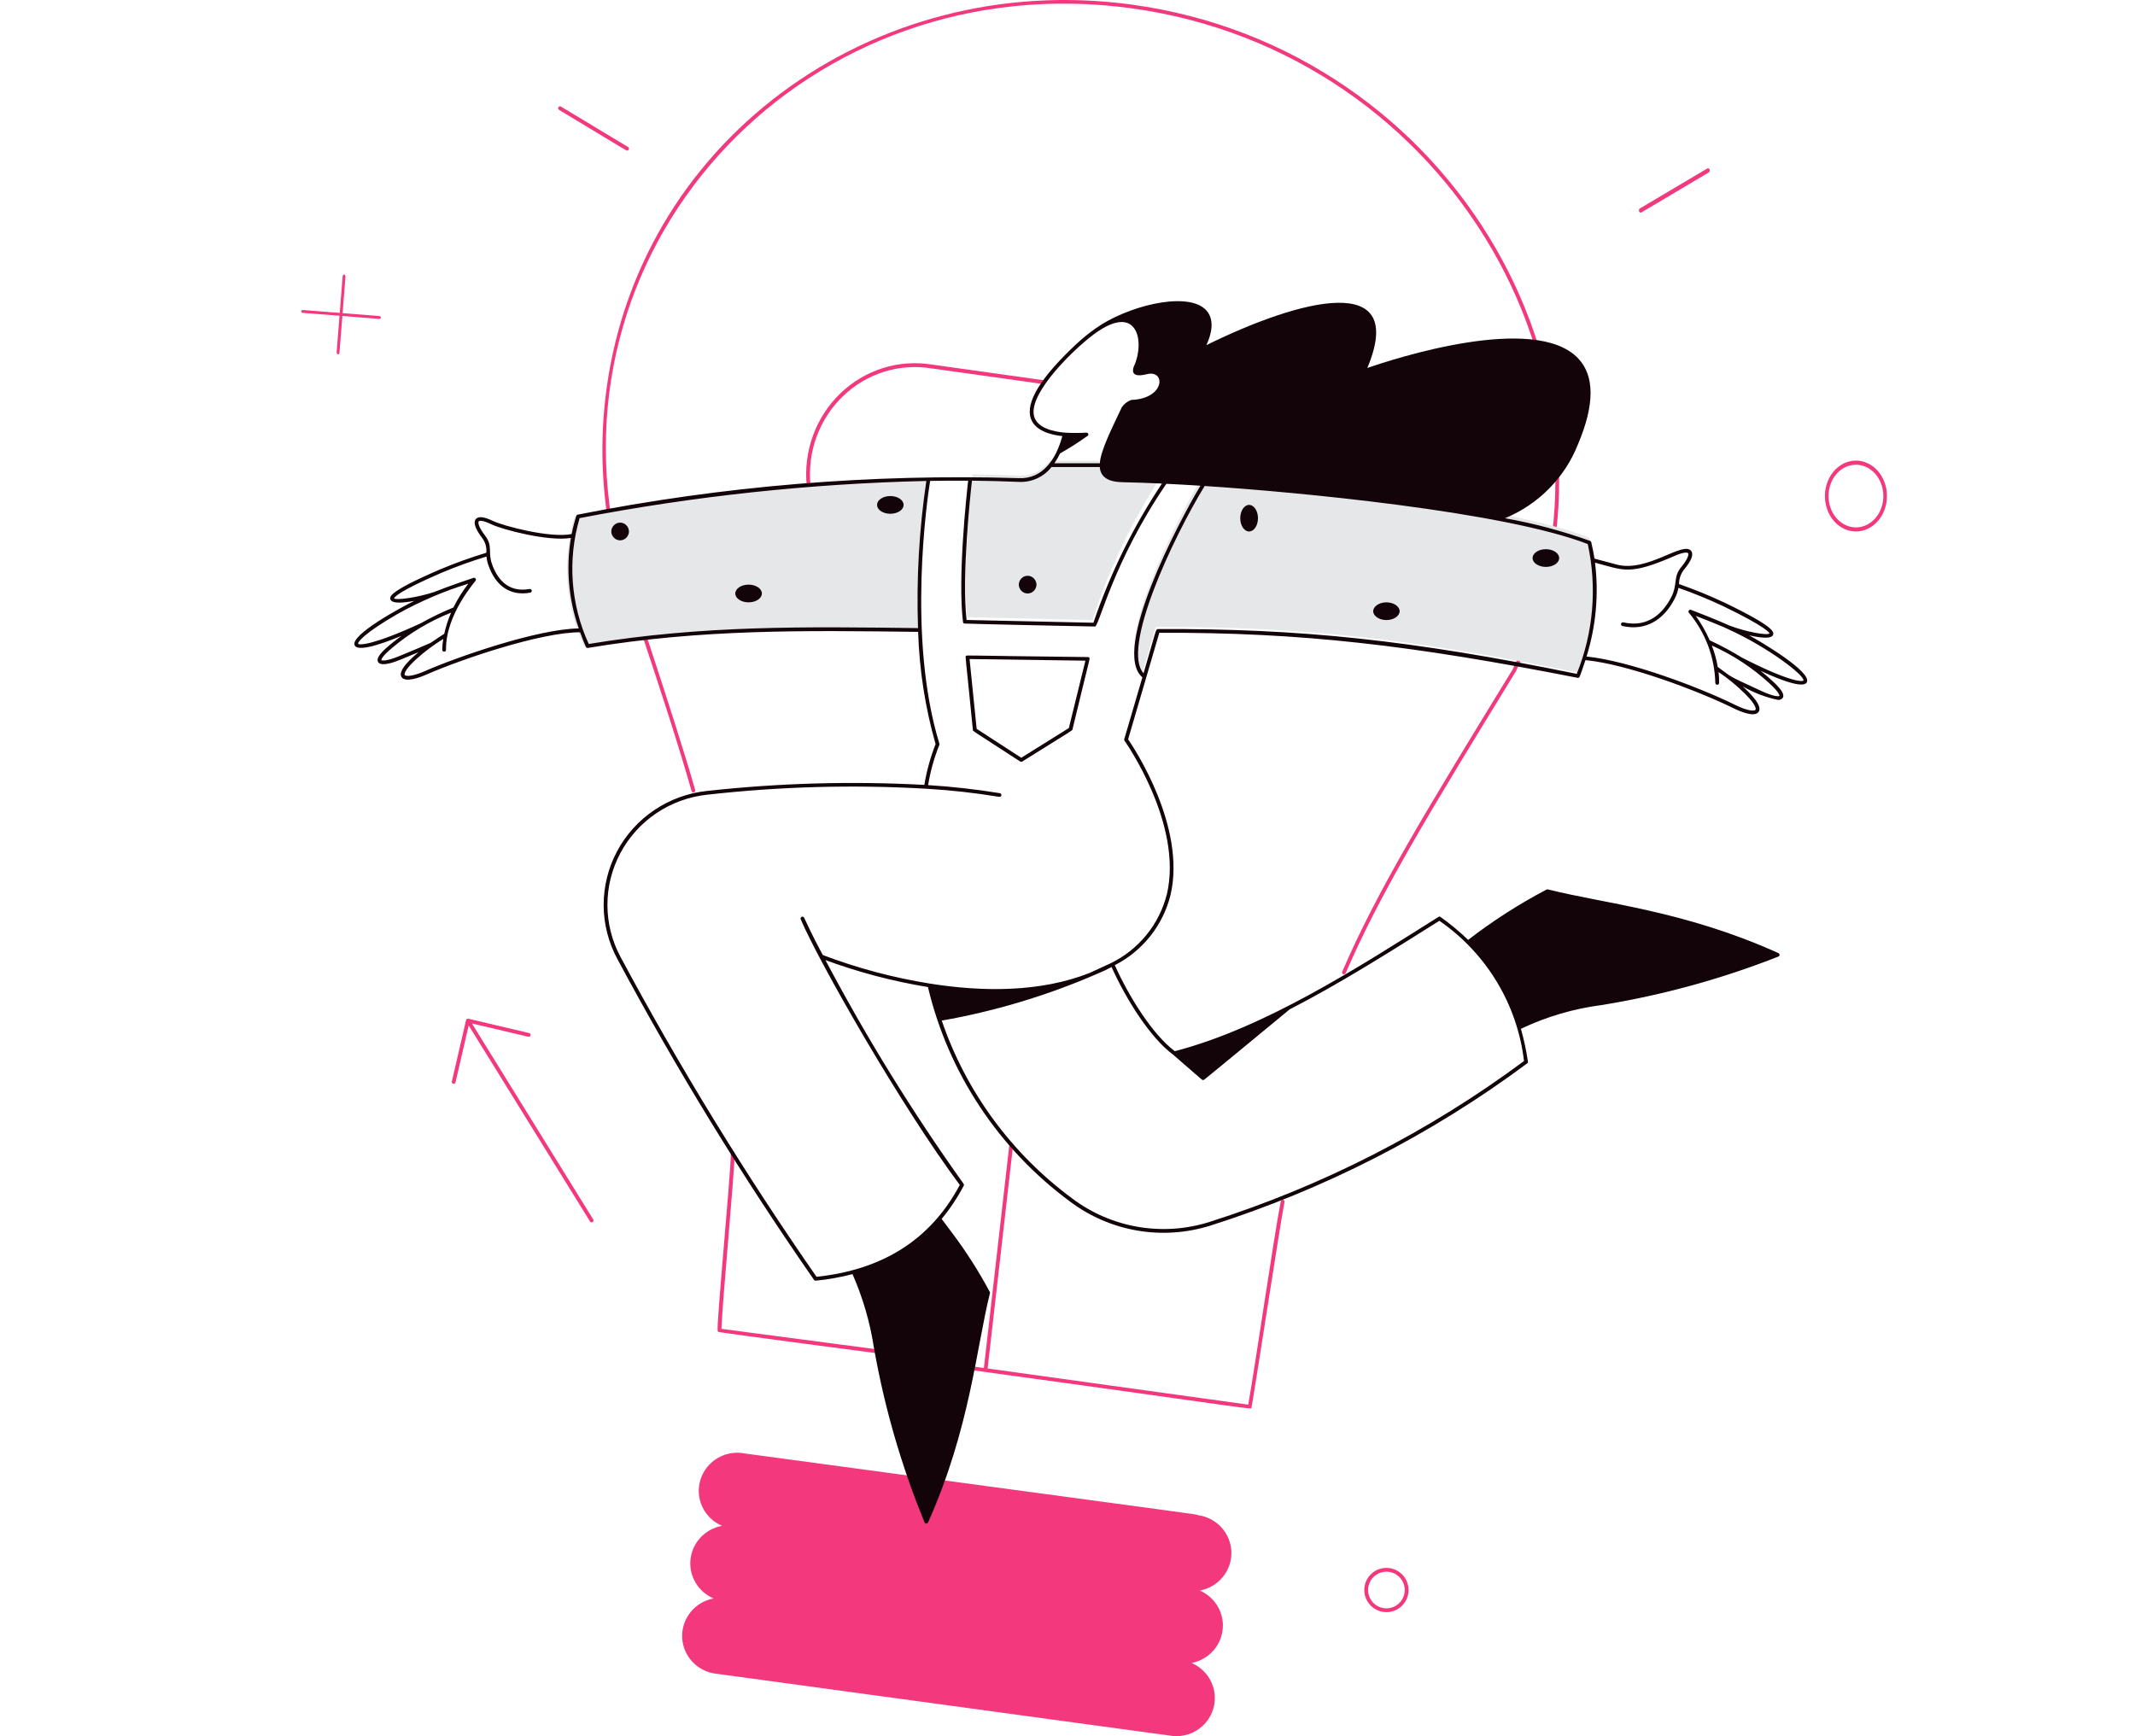 <svg width="241" height="196" viewBox="0 0 241 196" fill="none" xmlns="http://www.w3.org/2000/svg">
<path d="M144.585 135.584C143.872 139.1 141.722 153.964 140.902 158.573L111.484 154.491L114.365 129.241C114.372 129.184 114.356 129.127 114.321 129.082C114.286 129.037 114.234 129.008 114.178 129.001C114.122 128.995 114.066 129.011 114.021 129.046C113.977 129.082 113.948 129.134 113.942 129.191L111.062 154.433L109.242 154.181C109.214 154.177 109.186 154.179 109.159 154.186C109.132 154.193 109.106 154.205 109.084 154.223C109.062 154.24 109.043 154.261 109.029 154.286C109.015 154.31 109.006 154.337 109.002 154.365C108.998 154.393 109 154.422 109.007 154.449C109.014 154.477 109.026 154.503 109.043 154.525C109.06 154.548 109.081 154.567 109.106 154.581C109.13 154.595 109.156 154.605 109.184 154.608C143.215 159.269 141.141 159.175 141.272 158.886C141.413 158.386 144.553 137.86 144.999 135.672C145.004 135.619 144.99 135.566 144.959 135.523C144.927 135.48 144.882 135.45 144.831 135.44C144.779 135.429 144.726 135.438 144.68 135.464C144.635 135.491 144.601 135.534 144.585 135.584Z" fill="#F3387E"/>
<path d="M138.041 183.505C138.042 182.668 137.795 181.849 137.332 181.149C136.869 180.448 136.21 179.896 135.434 179.561C136.451 179.375 137.368 178.837 138.021 178.044C138.674 177.251 139.021 176.254 138.999 175.231C138.977 174.208 138.588 173.227 137.902 172.462C137.215 171.697 136.276 171.198 135.252 171.055C135.138 170.943 137.519 171.318 84.148 164.097C83.091 163.871 81.987 164.043 81.052 164.578C80.116 165.113 79.415 165.973 79.085 166.991C78.755 168.009 78.82 169.112 79.267 170.085C79.715 171.059 80.512 171.833 81.504 172.256C80.583 172.421 79.74 172.874 79.099 173.549C78.459 174.224 78.055 175.086 77.949 176.006C77.842 176.925 78.038 177.855 78.507 178.656C78.977 179.457 79.695 180.087 80.555 180.453C79.524 180.642 78.597 181.193 77.944 182.005C77.292 182.817 76.958 183.834 77.004 184.87C77.05 185.906 77.473 186.89 78.195 187.642C78.917 188.394 79.889 188.862 80.933 188.961L132.372 195.979C132.97 196.038 133.573 195.973 134.143 195.787C134.713 195.602 135.237 195.299 135.681 194.9C136.226 194.418 136.639 193.808 136.882 193.126C137.125 192.444 137.191 191.713 137.074 191C136.956 190.286 136.659 189.614 136.209 189.044C135.76 188.474 135.172 188.025 134.501 187.738C135.497 187.549 136.394 187.023 137.04 186.251C137.686 185.478 138.04 184.508 138.041 183.505Z" fill="#F3387E"/>
<path d="M100.798 152.569L81.435 150.016C81.549 146.824 82.885 132.811 82.928 130.218C82.929 130.19 82.924 130.162 82.913 130.135C82.903 130.109 82.888 130.085 82.868 130.065C82.849 130.045 82.825 130.028 82.799 130.017C82.774 130.006 82.746 130 82.718 130C82.661 130.001 82.608 130.023 82.567 130.062C82.527 130.101 82.503 130.155 82.501 130.211C82.453 133.015 80.847 149.658 81.012 150.275C81.021 150.301 81.034 150.326 81.053 150.347C81.153 150.455 100.885 153.014 100.771 153C100.828 153.003 100.884 152.984 100.927 152.946C100.97 152.908 100.996 152.855 101 152.798C101.003 152.741 100.984 152.684 100.946 152.641C100.909 152.598 100.855 152.572 100.798 152.569Z" fill="#F3387E"/>
<path d="M127.697 0.511C98.37 -3.468 71.495 16.196 68.307 45.201C67.687 50.841 68.008 56.544 69.258 62.08C69.383 62.643 75.307 79.531 78.07 89.318C78.087 89.37 78.123 89.413 78.171 89.439C78.22 89.464 78.276 89.471 78.329 89.456C78.382 89.442 78.427 89.408 78.455 89.361C78.483 89.314 78.492 89.259 78.48 89.206C76.332 81.592 69.74 62.028 69.659 61.915C61.796 26.791 91.5 -3.972 127.638 0.925C163.805 5.831 185.894 43.769 170.726 75.627C170.711 75.64 170.699 75.655 170.688 75.671C161.173 91.2 155.428 100.58 151.506 109.709C151.485 109.761 151.485 109.818 151.506 109.869C151.528 109.921 151.569 109.961 151.62 109.983C151.672 110.005 151.73 110.006 151.782 109.985C151.834 109.965 151.876 109.925 151.898 109.875C155.801 100.787 161.528 91.434 171.01 75.957C171.038 75.938 171.06 75.911 171.074 75.88C186.436 43.759 164.178 5.46 127.697 0.511Z" fill="#F3387E"/>
<path d="M117.823 42.927L105.185 41.156C103.333 40.854 101.437 40.992 99.645 41.558C97.852 42.124 96.211 43.104 94.846 44.423C93.482 45.741 92.431 47.363 91.775 49.162C91.118 50.962 90.874 52.892 91.061 54.804C91.067 54.861 91.094 54.914 91.138 54.951C91.182 54.987 91.238 55.005 91.294 54.999C91.35 54.993 91.402 54.965 91.438 54.92C91.474 54.875 91.49 54.817 91.485 54.76C91.305 52.914 91.541 51.05 92.175 49.313C92.81 47.575 93.825 46.01 95.143 44.738C96.46 43.465 98.046 42.52 99.777 41.973C101.508 41.427 103.338 41.295 105.126 41.588L117.795 43.361C117.848 43.359 117.898 43.337 117.935 43.3C117.973 43.262 117.996 43.211 118 43.157C118.003 43.103 117.987 43.05 117.954 43.008C117.922 42.965 117.875 42.937 117.823 42.927Z" fill="#F3387E"/>
<path d="M178.089 75.926C159.612 72.135 146.89 70.706 130.463 70.779L128.946 76C125.513 73.474 132.277 59.524 135.645 54C145.528 54.643 169.63 56.843 179.393 60.696C180.523 65.787 180.068 71.101 178.089 75.926Z" fill="#E6E7E8"/>
<path d="M131 53.882C127.751 58.877 125.168 64.298 123.319 70L109.191 69.679C108.661 65.229 109.357 57.655 109.778 53.545L115.045 53.678C115.712 53.713 116.377 53.58 116.983 53.29C117.579 52.987 118.101 52.551 118.511 52.012L118.52 52H124.065C124.059 53.073 124.683 53.685 126.363 53.715C127.702 53.741 129.264 53.797 131 53.882Z" fill="#E6E7E8"/>
<path d="M104.006 71.172C91.778 71.023 79.528 70.759 65.965 73C63.791 68.381 63.406 63.138 64.883 58.258C78.108 55.716 91.529 54.291 105 54C104.121 59.68 103.788 65.43 104.006 71.172Z" fill="#E6E7E8"/>
<path d="M66.968 137.672L53.27 115.541L59.639 117.041C59.693 117.052 59.749 117.041 59.795 117.011C59.841 116.981 59.874 116.934 59.886 116.88C59.899 116.826 59.89 116.769 59.862 116.721C59.834 116.674 59.788 116.639 59.735 116.625L52.865 115.006C52.838 114.999 52.81 114.998 52.782 115.003C52.755 115.007 52.728 115.017 52.705 115.032C52.681 115.047 52.66 115.066 52.644 115.089C52.628 115.112 52.616 115.138 52.61 115.165L51.005 122.093C50.993 122.148 51.003 122.206 51.033 122.253C51.062 122.301 51.109 122.335 51.164 122.348C51.218 122.361 51.275 122.352 51.323 122.322C51.371 122.293 51.405 122.246 51.418 122.191L52.907 115.765L66.606 137.899C66.636 137.947 66.684 137.981 66.739 137.994C66.794 138.007 66.852 137.998 66.9 137.968C66.948 137.938 66.982 137.89 66.994 137.834C67.007 137.779 66.998 137.72 66.968 137.672Z" fill="#F3387E"/>
<path d="M209.5 60C208.808 60 208.131 59.765 207.556 59.326C206.98 58.886 206.531 58.262 206.266 57.531C206.002 56.8 205.932 55.996 206.067 55.22C206.202 54.444 206.536 53.731 207.025 53.172C207.515 52.612 208.138 52.231 208.817 52.077C209.496 51.922 210.2 52.002 210.839 52.304C211.479 52.607 212.026 53.12 212.41 53.778C212.795 54.435 213 55.209 213 56C212.999 57.061 212.63 58.077 211.974 58.827C211.318 59.577 210.428 59.999 209.5 60ZM209.5 52.465C208.888 52.465 208.29 52.672 207.781 53.061C207.272 53.45 206.875 54.002 206.641 54.648C206.407 55.294 206.346 56.006 206.465 56.692C206.585 57.378 206.88 58.008 207.312 58.502C207.745 58.997 208.297 59.334 208.897 59.47C209.497 59.606 210.119 59.536 210.685 59.268C211.25 59 211.733 58.547 212.073 57.965C212.413 57.383 212.595 56.7 212.594 56C212.593 55.062 212.267 54.164 211.687 53.501C211.107 52.838 210.32 52.465 209.5 52.465Z" fill="#F3387E"/>
<path d="M156.5 182C156.006 182 155.522 181.853 155.111 181.579C154.7 181.304 154.38 180.914 154.19 180.457C154.001 180 153.952 179.497 154.048 179.012C154.144 178.527 154.383 178.082 154.732 177.732C155.082 177.383 155.527 177.144 156.012 177.048C156.497 176.952 157 177.001 157.457 177.19C157.914 177.38 158.304 177.7 158.579 178.111C158.853 178.522 159 179.006 159 179.5C159 180.163 158.737 180.799 158.268 181.268C157.799 181.737 157.163 182 156.5 182ZM156.5 177.432C156.09 177.432 155.69 177.553 155.349 177.78C155.009 178.008 154.743 178.331 154.586 178.709C154.429 179.087 154.388 179.504 154.468 179.906C154.548 180.307 154.745 180.676 155.034 180.966C155.324 181.256 155.693 181.453 156.095 181.533C156.496 181.613 156.913 181.572 157.291 181.415C157.669 181.259 157.993 180.993 158.22 180.653C158.448 180.312 158.569 179.912 158.569 179.502C158.569 178.953 158.351 178.426 157.963 178.038C157.575 177.649 157.049 177.43 156.5 177.43V177.432Z" fill="#F3387E"/>
<path d="M70.791 16.998C70.679 16.998 71.117 17.233 63.103 12.399C63.055 12.37 63.021 12.323 63.007 12.268C62.993 12.213 63.001 12.155 63.029 12.106C63.057 12.057 63.103 12.021 63.157 12.007C63.211 11.993 63.268 12.001 63.316 12.03L70.892 16.594C70.933 16.617 70.965 16.654 70.983 16.698C71.001 16.741 71.005 16.79 70.993 16.836C70.982 16.882 70.956 16.923 70.919 16.953C70.882 16.982 70.837 16.998 70.791 16.998Z" fill="#F3387E"/>
<path d="M185.2 24C185.154 23.999 185.11 23.98 185.075 23.945C185.04 23.91 185.015 23.862 185.005 23.808C184.995 23.753 185 23.697 185.019 23.647C185.039 23.596 185.071 23.556 185.112 23.531L192.718 19.02C192.766 18.995 192.82 18.993 192.868 19.015C192.917 19.037 192.957 19.082 192.98 19.139C193.002 19.196 193.006 19.262 192.99 19.322C192.974 19.383 192.94 19.433 192.894 19.463C185.092 24.082 185.307 24 185.2 24Z" fill="#F3387E"/>
<path d="M38.001 39.756L38.679 31.197C38.684 31.139 38.705 31.086 38.738 31.049C38.771 31.012 38.814 30.995 38.856 31.001C38.899 31.008 38.938 31.037 38.964 31.082C38.991 31.128 39.004 31.186 38.999 31.244L38.321 39.803C38.316 39.861 38.295 39.914 38.262 39.951C38.229 39.988 38.186 40.005 38.144 39.999C38.101 39.992 38.062 39.964 38.036 39.918C38.009 39.872 37.996 39.814 38.001 39.756Z" fill="#F3387E"/>
<path d="M42.797 36L34.198 35.322C34.169 35.32 34.141 35.313 34.115 35.303C34.09 35.293 34.067 35.279 34.049 35.263C34.031 35.246 34.017 35.227 34.009 35.207C34.001 35.187 33.998 35.165 34.001 35.144C34.004 35.123 34.013 35.103 34.027 35.084C34.041 35.066 34.06 35.049 34.082 35.036C34.105 35.023 34.131 35.013 34.159 35.007C34.187 35.001 34.216 34.999 34.245 35.001L42.826 35.682C42.878 35.69 42.924 35.711 42.956 35.742C42.987 35.773 43.003 35.812 42.999 35.85C42.996 35.889 42.974 35.925 42.936 35.953C42.899 35.98 42.85 35.997 42.797 36Z" fill="#F3387E"/>
<path d="M197.438 71.721C198.048 71.862 199.882 72.264 200.13 71.695C200.26 71.399 200.502 70.847 194.684 68.043C193.005 67.251 191.284 66.549 189.53 65.938C189.528 65.345 189.728 64.768 190.096 64.301C190.929 63.3 191.202 62.594 190.905 62.203C189.993 61.005 185.904 64.724 182.402 63.709C182.375 63.709 180.878 63.298 179.986 63.064C179.889 62.447 179.768 61.827 179.623 61.214C179.615 61.181 179.599 61.15 179.577 61.124C179.554 61.098 179.526 61.078 179.494 61.065C176.369 59.945 173.154 59.087 169.884 58.503C171.757 57.731 173.453 56.591 174.87 55.152C176.288 53.713 177.398 52.005 178.134 50.13C180.021 45.667 180.015 42.403 178.117 40.431C173.201 35.327 157.329 40.506 154.345 41.542C158.921 30.6 146.835 33.719 136.177 38.964C137.248 36.631 136.662 35.428 135.944 34.822C133.692 32.924 127.169 34.576 123.643 37.095C122.885 37.633 122.164 38.22 121.485 38.853C117.454 42.625 115.732 45.452 116.364 47.254C116.837 48.602 118.506 49.081 119.918 49.235C119.22 51.821 117.708 54.103 115.002 53.98C98.303 53.473 81.6 54.855 65.216 58.1C65.179 58.108 65.144 58.125 65.115 58.151C65.086 58.176 65.065 58.209 65.053 58.245C64.84 58.917 64.665 59.599 64.529 60.29C62.121 60.776 56.826 59.383 55.637 58.806C54.64 58.326 53.991 58.257 53.711 58.6C53.398 58.979 53.639 59.695 54.428 60.736C54.789 61.214 54.956 61.808 54.896 62.402C53.127 62.937 51.388 63.564 49.685 64.28C43.743 66.833 43.963 67.393 44.083 67.695C44.31 68.272 46.156 67.95 46.772 67.834C45.526 68.434 39.426 71.694 40.044 72.871C40.516 73.77 44.34 72.186 45.314 71.784C44.892 72.092 44.455 72.43 44.002 72.805C42.513 74.036 42.537 74.499 42.684 74.742C43.042 75.323 44.631 74.71 45.267 74.447C45.969 74.156 46.626 73.885 47.24 73.626C46.552 74.21 44.834 75.689 45.328 76.436C45.765 77.099 47.428 76.466 48.152 76.146C51.961 74.468 60.992 71.375 65.483 71.378C65.677 71.924 65.893 72.472 66.13 73.021C66.149 73.064 66.181 73.1 66.222 73.122C66.263 73.145 66.311 73.153 66.357 73.146C79.27 71 90.817 71.176 103.639 71.333C103.772 75.619 104.434 79.873 105.608 83.999C105.027 85.488 104.602 87.032 104.34 88.608C96.15 88.166 87.938 88.396 79.787 89.294C77.664 89.52 75.629 90.259 73.862 91.448C72.094 92.637 70.648 94.238 69.651 96.112C68.653 97.985 68.135 100.073 68.141 102.191C68.148 104.31 68.679 106.394 69.687 108.262C76.382 120.75 83.795 132.847 91.889 144.491C91.909 144.519 91.935 144.542 91.965 144.557C91.995 144.573 92.029 144.581 92.063 144.581C93.47 144.444 94.864 144.196 96.232 143.841C97.399 146.497 98.213 149.293 98.652 152.158C99.839 158.915 101.756 165.526 104.369 171.875C104.386 171.912 104.413 171.944 104.448 171.966C104.482 171.988 104.522 172 104.563 172C104.604 172 104.645 171.988 104.679 171.966C104.714 171.944 104.741 171.912 104.758 171.875C109.489 161.31 110.195 152.22 111.744 145.992C111.754 145.955 111.754 145.916 111.744 145.88C110.493 143.535 109.06 141.289 107.46 139.163L106.293 137.606C107.254 136.448 108.09 135.191 108.785 133.858C108.803 133.823 108.811 133.783 108.808 133.743C108.805 133.704 108.791 133.666 108.766 133.634C103.011 125.571 97.804 117.137 93.179 108.388C96.928 109.768 100.801 110.787 104.746 111.431C107.053 121.133 112.74 129.714 120.804 135.659C123.033 137.334 125.635 138.453 128.39 138.923C131.146 139.392 133.975 139.198 136.64 138.357C149.503 134.273 161.587 128.084 172.393 120.045C172.424 120.022 172.447 119.991 172.462 119.956C172.476 119.921 172.48 119.882 172.475 119.845C172.289 118.596 172.024 117.361 171.682 116.145C174.57 114.771 177.662 113.863 180.84 113.457C187.656 112.348 194.332 110.514 200.752 107.986C200.765 107.981 200.778 107.973 200.789 107.965L200.819 107.94C200.829 107.93 200.838 107.919 200.846 107.907L200.862 107.877L200.875 107.836V107.794V107.774C200.872 107.737 200.859 107.701 200.838 107.671C200.816 107.641 200.787 107.616 200.753 107.601C190.239 102.837 181.175 102.018 174.9 100.448C174.643 100.383 174.684 100.38 174.472 100.479C171.399 102.102 168.472 103.985 165.725 106.106C164.753 105.169 163.712 104.305 162.612 103.521C162.577 103.496 162.536 103.482 162.493 103.481C162.451 103.48 162.409 103.491 162.373 103.514C153.368 109.186 142.85 115.996 132.613 118.674C130.096 116.791 127.422 112.492 125.839 108.963C127.397 108.165 128.764 107.044 129.849 105.677C130.934 104.31 131.711 102.729 132.129 101.039C133.929 93.351 128.004 84.424 127.343 83.462L130.865 71.435C146.98 71.382 159.333 72.84 178.074 76.52C178.114 76.528 178.156 76.523 178.194 76.508C178.232 76.492 178.264 76.466 178.288 76.433C178.381 76.289 178.854 74.859 178.967 74.522C183.674 74.971 191.648 77.968 195.701 79.964C196.42 80.318 198.045 81.015 198.511 80.373C199.036 79.649 197.379 78.098 196.722 77.487C197.952 78.203 199.291 78.718 200.686 79.012C200.788 79.024 200.891 79.01 200.986 78.972C201.081 78.934 201.165 78.873 201.23 78.794C201.387 78.559 201.432 78.096 199.996 76.803C199.56 76.41 199.138 76.054 198.729 75.728C199.653 76.156 203.438 77.917 203.949 77.036C204.611 75.887 198.679 72.387 197.438 71.721ZM116.766 47.114C115.832 44.452 121.731 38.899 123.889 37.44C125.599 36.285 126.933 36.046 127.741 36.748C128.842 37.698 128.661 39.981 127.967 41.425C127.65 42.417 128.42 42.504 129.447 42.244C131.622 41.698 131.534 45.015 127.703 45.148C127.269 45.306 126.895 45.593 126.632 45.97C125.586 48.208 124.253 50.791 124.147 52.302H119.019C119.263 51.949 119.478 51.577 119.661 51.189C120.75 50.571 121.806 49.895 122.822 49.166C122.843 49.133 122.854 49.095 122.855 49.057C122.856 49.018 122.846 48.98 122.826 48.947C122.807 48.914 122.779 48.886 122.745 48.868C122.711 48.849 122.672 48.84 122.633 48.842C121.824 48.89 121.014 48.89 120.205 48.842C118.872 48.725 117.194 48.333 116.766 47.114ZM118.691 52.724H124.142C124.228 53.848 125.077 54.41 126.729 54.439C128.012 54.463 129.501 54.514 131.162 54.589C127.911 59.474 125.311 64.756 123.425 70.303L109.107 69.99C108.541 64.959 109.554 55.689 109.716 54.266C111.528 54.282 113.283 54.328 114.983 54.402C115.692 54.441 116.401 54.309 117.047 54.016C117.694 53.724 118.26 53.281 118.696 52.724H118.691ZM47.458 70.379C42.169 72.82 40.562 72.852 40.42 72.677C40.37 72.496 41.092 71.486 44.914 69.29C47.438 67.88 50.104 66.741 52.87 65.889C52.215 66.726 51.65 67.628 51.183 68.58C49.906 69.105 48.662 69.706 47.458 70.379ZM45.102 74.056C43.595 74.679 43.1 74.582 43.05 74.523C43.05 74.523 42.979 74.201 44.276 73.13C46.26 71.46 48.504 70.119 50.92 69.162C50.585 69.931 50.326 70.732 50.147 71.551C49.556 71.937 49.061 72.257 48.606 72.575C47.638 73.005 46.445 73.501 45.102 74.056ZM47.98 75.757C46.597 76.367 45.805 76.385 45.684 76.201C45.673 76.186 45.457 75.813 46.976 74.423C47.923 73.567 48.947 72.799 50.034 72.129C49.962 72.537 49.924 72.951 49.921 73.365C49.922 73.421 49.945 73.473 49.985 73.512C50.025 73.55 50.078 73.572 50.134 73.572C50.191 73.571 50.245 73.547 50.285 73.507C50.325 73.466 50.347 73.412 50.347 73.355C50.289 69.397 53.64 65.66 53.689 65.548C53.71 65.513 53.721 65.472 53.72 65.43C53.718 65.389 53.705 65.349 53.681 65.315C53.657 65.281 53.623 65.255 53.584 65.24C53.545 65.225 53.503 65.222 53.462 65.231C53.349 65.26 50.576 66.199 49.044 66.821C47.14 67.462 44.729 67.781 44.482 67.56C44.496 67.455 44.822 66.822 49.849 64.659C51.505 63.962 53.196 63.352 54.915 62.829C54.945 63.153 55.014 63.472 55.121 63.78C55.896 66.028 57.482 67.344 59.867 66.903C59.919 66.89 59.964 66.858 59.994 66.813C60.023 66.767 60.034 66.713 60.024 66.66C60.014 66.607 59.984 66.56 59.941 66.528C59.897 66.497 59.843 66.482 59.789 66.489C57.241 66.959 56.063 65.201 55.525 63.643C55.058 62.294 55.655 61.643 54.762 60.472C53.982 59.448 53.945 58.972 54.034 58.865C54.124 58.757 54.503 58.726 55.45 59.182C56.687 59.779 61.846 61.151 64.446 60.73C63.875 64.156 64.179 67.668 65.332 70.946C60.64 71.003 51.475 74.216 47.976 75.757H47.98ZM66.457 72.7C64.412 68.239 64.046 63.198 65.426 58.492C78.331 56.006 91.423 54.602 104.565 54.296C103.751 59.794 103.436 65.354 103.625 70.908C90.908 70.749 79.365 70.572 66.453 72.7H66.457ZM132.436 119.075C134.662 121.009 135.372 121.638 135.626 121.842C135.81 121.99 135.838 121.954 136.013 121.823C136.496 121.451 138.311 119.937 145.572 113.955C151.146 111.091 156.838 107.501 162.479 103.951C165.11 105.769 167.322 108.12 168.968 110.849C170.615 113.578 171.659 116.623 172.03 119.783C161.291 127.755 149.288 133.895 136.514 137.951C133.915 138.772 131.155 138.962 128.467 138.504C125.778 138.047 123.24 136.955 121.066 135.321C114.199 130.266 109.05 123.252 106.306 115.217C112.365 114.151 118.273 112.37 123.905 109.912C124.442 109.695 124.966 109.448 125.475 109.172C127.095 112.78 129.848 117.18 132.436 119.075ZM131.716 100.948C131.295 102.628 130.509 104.196 129.413 105.543C128.318 106.889 126.938 107.982 125.372 108.744L122.975 109.848C117.377 112.045 110.899 111.983 104.953 111.037C100.826 110.376 96.779 109.297 92.875 107.814C91.712 105.671 90.785 103.631 90.775 103.61C90.752 103.558 90.709 103.519 90.656 103.499C90.603 103.479 90.545 103.481 90.493 103.504C90.442 103.527 90.402 103.57 90.382 103.622C90.362 103.674 90.364 103.733 90.387 103.784C92.405 108.541 101.733 124.915 108.341 133.773C104.977 140.092 99.472 143.362 92.17 144.143C84.113 132.545 76.732 120.498 70.062 108.063C69.087 106.257 68.573 104.24 68.567 102.191C68.561 100.142 69.062 98.122 70.027 96.31C70.992 94.498 72.39 92.949 74.1 91.799C75.809 90.65 77.777 89.934 79.831 89.716C88.031 88.791 96.296 88.565 104.536 89.041C107.294 89.2 110.042 89.505 112.767 89.955C113.16 89.969 113.073 89.578 112.859 89.543C110.179 89.106 107.479 88.802 104.768 88.633C105.017 87.097 105.435 85.591 106.014 84.144C106.032 84.118 106.044 84.089 106.048 84.058C106.053 84.026 106.051 83.995 106.041 83.965C102.343 71.919 104.704 56.089 104.992 54.291C106.449 54.266 107.88 54.257 109.285 54.266C109.104 55.858 108.09 65.247 108.704 70.227V70.248C108.712 70.28 108.727 70.31 108.748 70.335C108.77 70.36 108.797 70.38 108.828 70.392C108.928 70.426 123.553 70.736 123.617 70.729C124.104 70.581 125.655 63.401 131.659 54.617C132.878 54.677 134.164 54.748 135.505 54.833C133.049 58.931 125.408 73.451 128.952 76.466L126.907 83.446L126.9 83.479C126.895 83.52 126.902 83.562 126.921 83.599L126.938 83.628C127.009 83.717 133.569 93.032 131.72 100.946L131.716 100.948ZM130.705 71.017C130.449 71.043 130.562 70.962 129.086 76.005C126.558 73.247 132.303 60.888 135.98 54.865C146.366 55.54 169.688 57.737 179.229 61.42C180.296 66.319 179.862 71.421 177.983 76.073C159.274 72.267 146.887 70.942 130.71 71.015L130.705 71.017ZM198.161 80.129C198.032 80.307 197.242 80.256 195.887 79.589C191.729 77.542 183.891 74.608 179.091 74.114C180.159 70.689 180.485 67.079 180.047 63.521C183.356 64.395 183.898 64.995 189.131 62.717C190.095 62.297 190.484 62.36 190.56 62.459C190.636 62.558 190.587 63.044 189.767 64.033C188.842 65.144 189.405 65.973 188.634 67.451C187.773 69.093 186.142 70.913 183.238 70.261C183.21 70.255 183.182 70.254 183.155 70.259C183.127 70.263 183.101 70.273 183.077 70.288C183.053 70.303 183.033 70.322 183.017 70.345C183.001 70.368 182.989 70.393 182.983 70.42C182.977 70.447 182.976 70.475 182.981 70.503C182.985 70.53 182.996 70.556 183.01 70.58C183.025 70.603 183.045 70.624 183.068 70.64C183.091 70.656 183.116 70.667 183.144 70.673C185.755 71.26 187.775 69.999 189.011 67.646C189.227 67.245 189.38 66.812 189.464 66.365C191.177 66.964 192.858 67.651 194.498 68.424C199.421 70.797 199.726 71.444 199.75 71.514C199.479 71.76 197.083 71.339 195.208 70.615C193.806 69.975 190.975 68.873 190.859 68.839C190.82 68.83 190.78 68.832 190.742 68.844C190.705 68.856 190.671 68.879 190.646 68.909C190.621 68.939 190.604 68.975 190.598 69.014C190.593 69.053 190.598 69.093 190.614 69.129L190.622 69.146L190.637 69.169C192.503 71.399 193.556 74.189 193.625 77.087C193.623 77.142 193.642 77.195 193.68 77.236C193.717 77.277 193.768 77.302 193.823 77.305C193.879 77.309 193.933 77.291 193.975 77.256C194.018 77.22 194.044 77.169 194.05 77.115C194.066 76.699 194.047 76.283 193.993 75.871C195.052 76.586 196.043 77.397 196.953 78.293C198.412 79.749 198.177 80.112 198.166 80.127L198.161 80.129ZM199.701 77.119C200.947 78.243 200.866 78.562 200.866 78.562C200.813 78.62 200.315 78.697 198.834 78.011C194.756 76.121 195.729 76.602 193.902 75.294C193.759 74.468 193.535 73.657 193.233 72.874C195.605 73.936 197.79 75.369 199.705 77.117L199.701 77.119ZM203.57 76.827C203.418 77.001 201.814 76.899 196.637 74.242C195.462 73.519 194.245 72.866 192.992 72.287C192.566 71.316 192.04 70.391 191.422 69.528C194.54 70.736 195.181 71.078 195.067 71.026C199.653 73.103 203.745 76.29 203.571 76.825L203.57 76.827Z" fill="#120409"/>
<path d="M122.797 74.177C108.381 74.018 109.153 73.942 109.045 74.051C108.937 74.159 108.962 73.673 109.82 82.411C109.832 82.548 109.453 82.265 115.15 85.965C115.187 85.988 115.23 86 115.274 86C115.318 86 115.361 85.988 115.398 85.965C121.352 82.255 121.031 82.473 121.058 82.358C123.096 73.882 123.061 74.365 122.966 74.252C122.946 74.228 122.92 74.209 122.891 74.197C122.862 74.183 122.83 74.177 122.797 74.177ZM120.651 82.193L115.278 85.547L110.245 82.279L109.446 74.401L122.521 74.585L120.651 82.193Z" fill="#120409"/>
<path d="M69 60C69.008 60.268 69.118 60.522 69.304 60.709C69.491 60.896 69.74 61 70 61C70.26 61 70.509 60.896 70.696 60.709C70.882 60.522 70.992 60.268 71 60C70.992 59.732 70.882 59.478 70.696 59.291C70.509 59.104 70.26 59 70 59C69.74 59 69.491 59.104 69.304 59.291C69.118 59.478 69.008 59.732 69 60Z" fill="#120409"/>
<path d="M83 67C83 67.265 83.158 67.52 83.439 67.707C83.721 67.895 84.102 68 84.5 68C84.898 68 85.279 67.895 85.561 67.707C85.842 67.52 86 67.265 86 67C86 66.735 85.842 66.48 85.561 66.293C85.279 66.105 84.898 66 84.5 66C84.102 66 83.721 66.105 83.439 66.293C83.158 66.48 83 66.735 83 67Z" fill="#120409"/>
<path d="M99 57C99 57.265 99.158 57.52 99.439 57.707C99.721 57.895 100.102 58 100.5 58C100.898 58 101.279 57.895 101.561 57.707C101.842 57.52 102 57.265 102 57C102 56.735 101.842 56.48 101.561 56.293C101.279 56.105 100.898 56 100.5 56C100.102 56 99.721 56.105 99.439 56.293C99.158 56.48 99 56.735 99 57Z" fill="#120409"/>
<path d="M140 58.5C140 58.898 140.105 59.279 140.293 59.561C140.48 59.842 140.735 60 141 60C141.265 60 141.52 59.842 141.707 59.561C141.895 59.279 142 58.898 142 58.5C142 58.102 141.895 57.721 141.707 57.439C141.52 57.158 141.265 57 141 57C140.735 57 140.48 57.158 140.293 57.439C140.105 57.721 140 58.102 140 58.5Z" fill="#120409"/>
<path d="M117 66C116.992 65.732 116.882 65.478 116.696 65.291C116.509 65.104 116.26 65 116 65C115.74 65 115.491 65.104 115.304 65.291C115.117 65.478 115.008 65.732 115 66C115.008 66.268 115.117 66.522 115.304 66.709C115.491 66.896 115.74 67 116 67C116.26 67 116.509 66.896 116.696 66.709C116.882 66.522 116.992 66.268 117 66Z" fill="#120409"/>
<path d="M155 69C155.013 69.268 155.176 69.522 155.456 69.709C155.736 69.896 156.11 70 156.5 70C156.89 70 157.264 69.896 157.544 69.709C157.824 69.522 157.987 69.268 158 69C157.987 68.732 157.824 68.478 157.544 68.291C157.264 68.104 156.89 68 156.5 68C156.11 68 155.736 68.104 155.456 68.291C155.176 68.478 155.013 68.732 155 69Z" fill="#120409"/>
<path d="M173 63C173 63.265 173.158 63.52 173.439 63.707C173.721 63.895 174.102 64 174.5 64C174.898 64 175.279 63.895 175.561 63.707C175.842 63.52 176 63.265 176 63C176 62.735 175.842 62.48 175.561 62.293C175.279 62.105 174.898 62 174.5 62C174.102 62 173.721 62.105 173.439 62.293C173.158 62.48 173 62.735 173 63Z" fill="#120409"/>
</svg>
